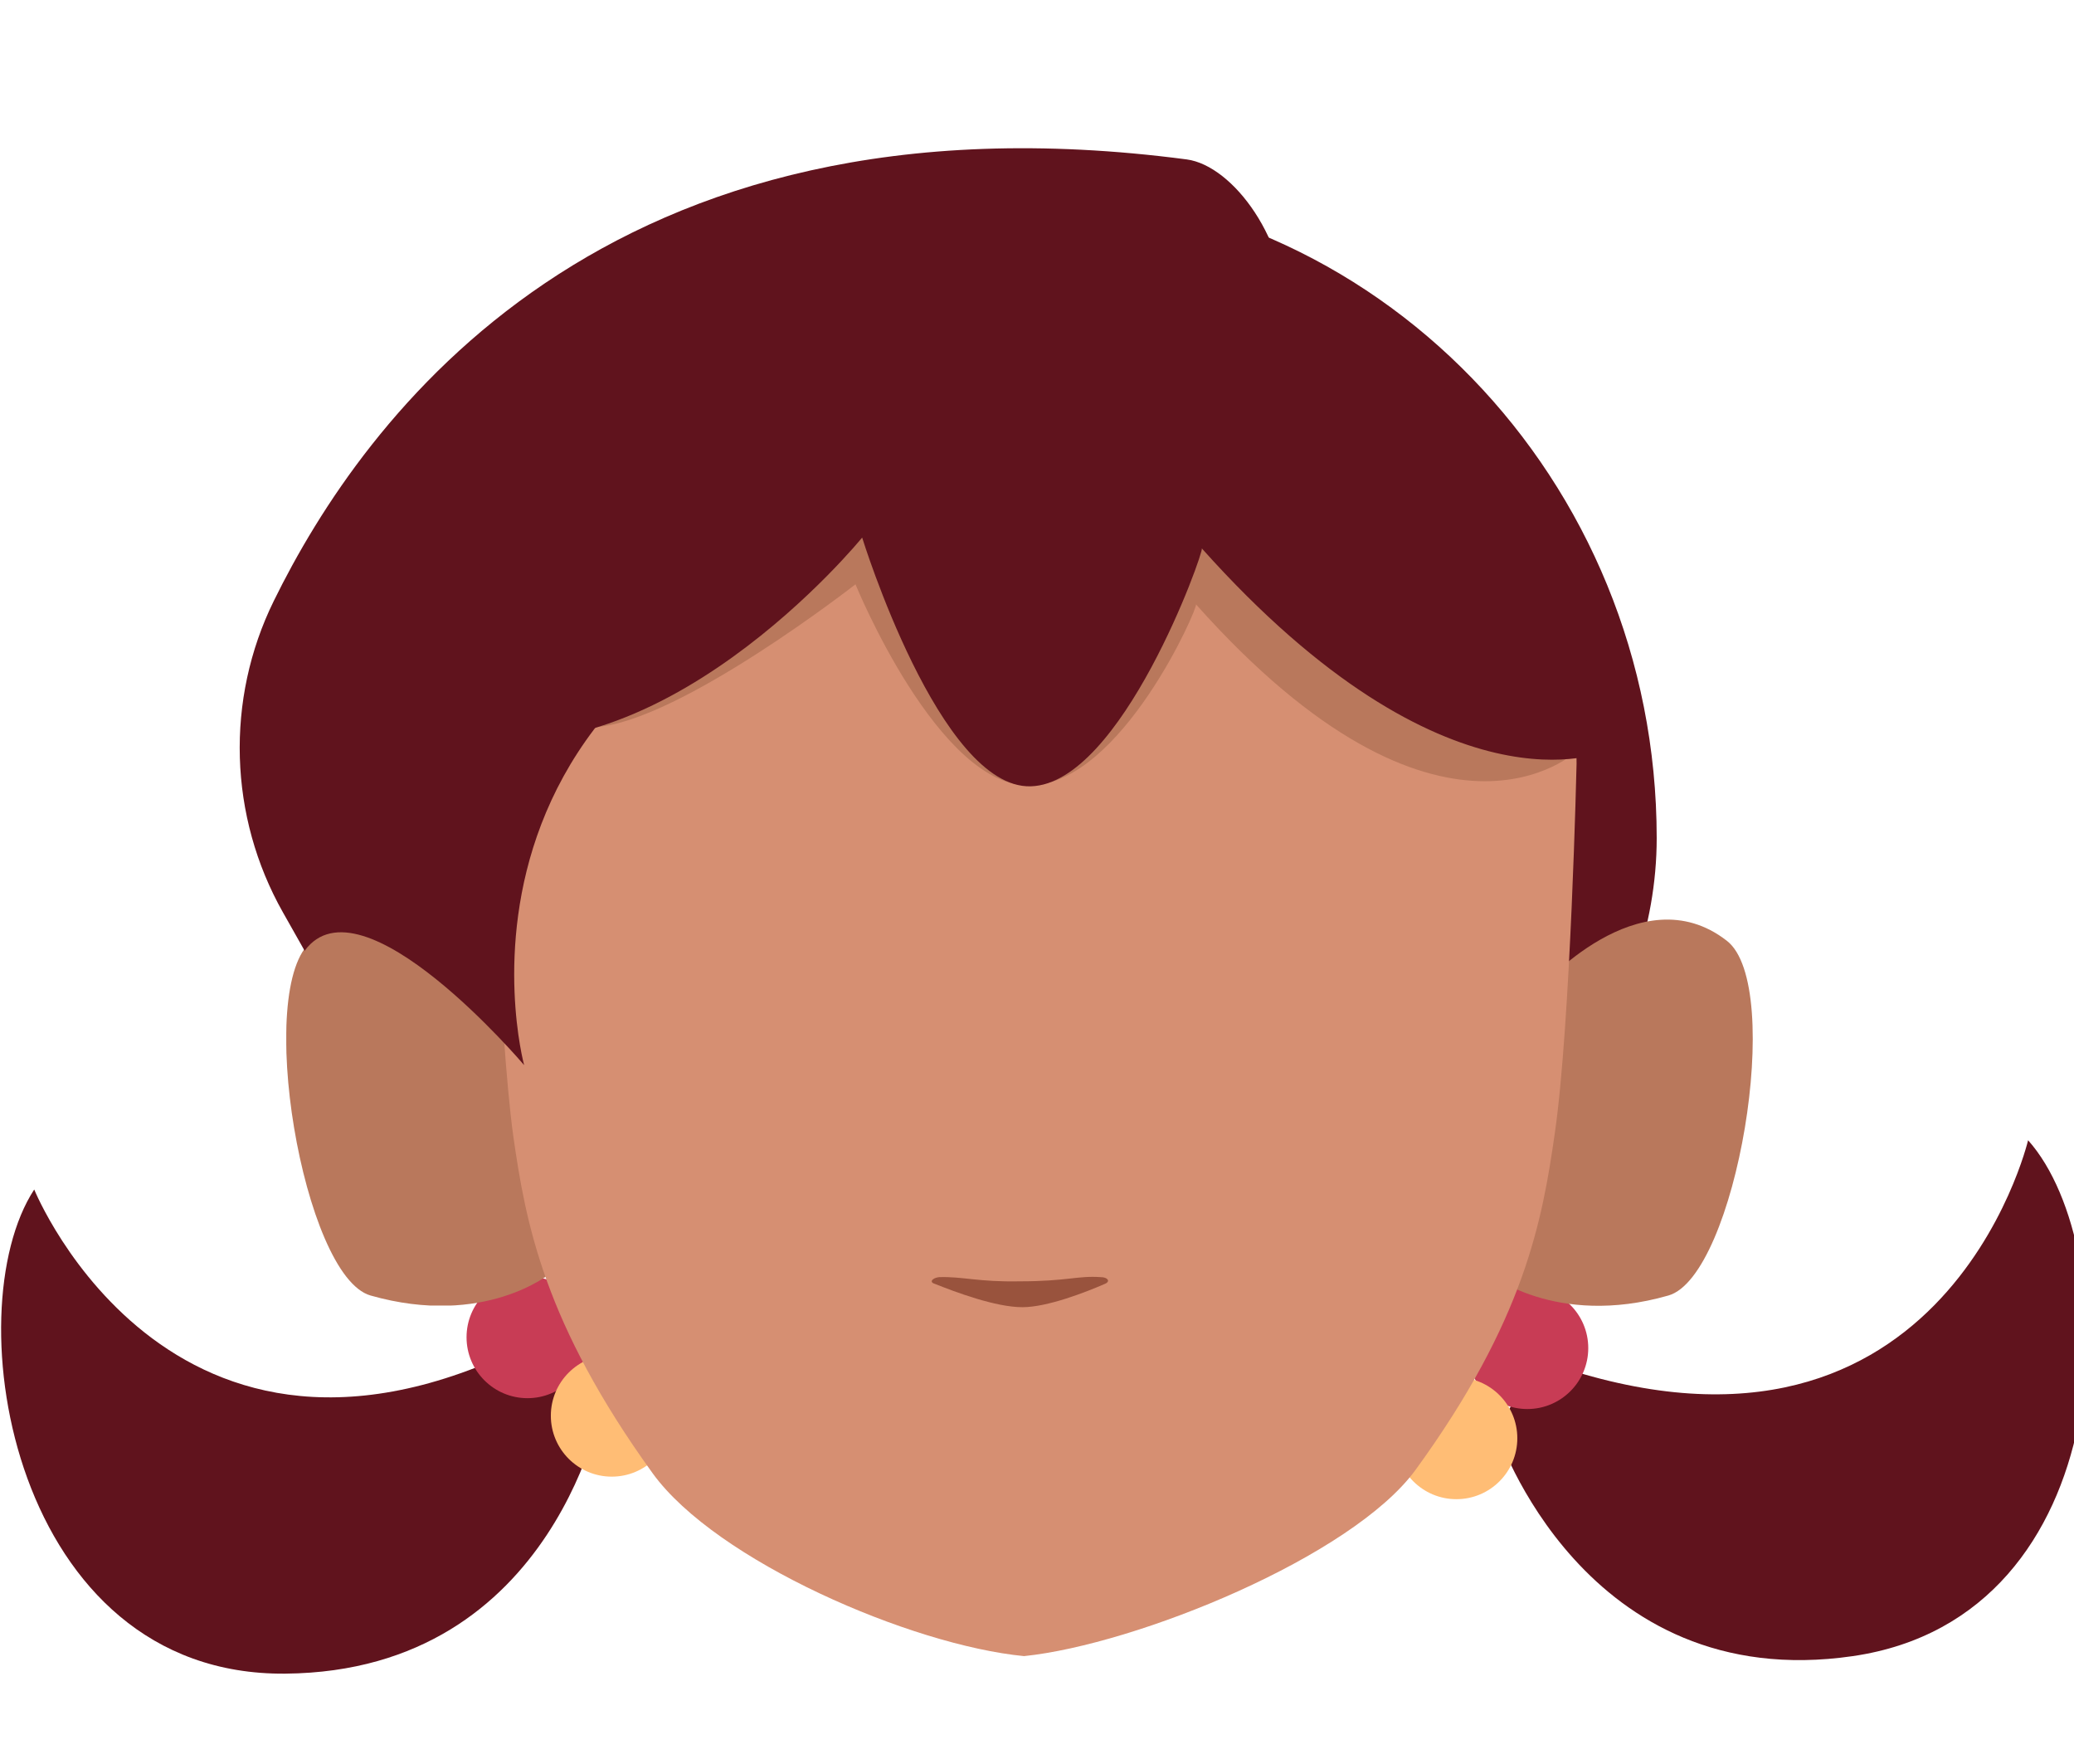 <?xml version="1.0" encoding="utf-8"?>
<!-- Generator: Adobe Illustrator 26.0.2, SVG Export Plug-In . SVG Version: 6.00 Build 0)  -->
<svg version="1.1" id="Calque_1" xmlns="http://www.w3.org/2000/svg" xmlns:xlink="http://www.w3.org/1999/xlink" x="0px" y="0px"
	 viewBox="0 0 248.5 211.3" style="enable-background:new 0 0 248.5 211.3;" xml:space="preserve">
<style type="text/css">
	.st0{fill:#60131D;}
	.st1{fill:#C83C55;}
	.st2{fill:#FFBD75;}
	.st3{clip-path:url(#SVGID_00000054253270192879194190000011924731694485855160_);}
	.st4{fill:#B9785C;}
	.st5{clip-path:url(#SVGID_00000146462760683363073500000010097498637353219770_);}
	.st6{fill:#D68F72;}
	.st7{fill:#99533D;}
</style>
<g>
	<g>
		<path class="st0" d="M4.1,142.5c0,0,17,41.9,62.1,17c0.3,0,6.1,8,6.1,8s-5.4,32.7-38.1,33S-5.5,157.2,4.1,142.5z"/>
		<circle class="st1" cx="63.2" cy="160.2" r="7.3"/>
		<circle class="st2" cx="73.3" cy="169.6" r="7.3"/>
	</g>
	<path class="st0" d="M47.5,100.4c0-43,33.8-77.9,75.5-77.9s75.5,34.9,75.5,77.9s-62,75-75.5,77.9C138.1,173,47.5,143.4,47.5,100.4z
		"/>
	<g>
		<path class="st0" d="M243,136.6c0,0-10.4,44-58.8,26.2c-0.3,0-4.8,8.8-4.8,8.8s10.3,31.5,42.6,26.8S254.7,149.7,243,136.6z"/>
		<circle class="st1" cx="183" cy="161.5" r="7.3"/>
		<circle class="st2" cx="174.5" cy="172.3" r="7.3"/>
	</g>
	<g id="random">
		<g>
			<g>
				<g>
					<defs>
						<polygon id="SVGID_1_" points="178.3,110.1 178.3,110.1 210,110.1 210,156.4 178.3,156.4 						"/>
					</defs>
					<clipPath id="SVGID_00000113345647960788097610000017440751515883183493_">
						<use xlink:href="#SVGID_1_"  style="overflow:visible;"/>
					</clipPath>
					<g style="clip-path:url(#SVGID_00000113345647960788097610000017440751515883183493_);">
						<path class="st4" d="M178.3,152.5l6.1-34c0,0,12.1-13.9,22.5-5.8c7,5.4,1.1,40.2-7,42.5C186.3,159.1,178.3,152.5,178.3,152.5z
							"/>
					</g>
				</g>
			</g>
		</g>
	</g>
	<g id="random2">
		<g>
			<g>
				<g>
					<defs>
						<polygon id="SVGID_00000098199927150218355860000008578420538325431482_" points="66,110.1 66,110.1 34.3,110.1 34.3,156.4 
							66,156.4 						"/>
					</defs>
					<clipPath id="SVGID_00000183957050138728145990000004562961298953414538_">
						<use xlink:href="#SVGID_00000098199927150218355860000008578420538325431482_"  style="overflow:visible;"/>
					</clipPath>
					<g style="clip-path:url(#SVGID_00000183957050138728145990000004562961298953414538_);">
						<path class="st4" d="M66,152.5l-6.1-34c0,0-12.1-13.9-22.5-5.8c-7,5.4-1.1,40.2,7,42.5C58.1,159.1,66,152.5,66,152.5z"/>
					</g>
				</g>
			</g>
		</g>
	</g>
	<path class="st6" d="M125.8,29.8h-2.5c-37.8,0-64.4,24.2-64.4,62.1c0,0,0.8,31.1,2.6,44.2c1.5,10.5,3.7,22.4,16.7,40.4
		c7.6,10.5,31,20.6,44.5,21.9l0,0c13.5-1.4,39.3-11.9,46.9-22.3c13.1-18,15.2-29.9,16.7-40.4c1.9-13.2,2.6-44.2,2.6-44.2
		c0-37.8-26.6-62.1-64.4-62.1h-2.5"/>
	<path class="st7" d="M112.5,153c-0.8,0.1-1.2,0.6-0.5,0.8c2.5,1,7.3,2.8,10.5,2.8c3,0,7.6-1.8,9.9-2.8c0.7-0.3,0.3-0.8-0.5-0.8
		c-2.8-0.2-4,0.5-9.7,0.5C117.2,153.6,115.3,152.9,112.5,153z"/>
	<path class="st0" d="M36.5,113.9c6.8-9.3,26.3,13.7,26.3,13.7s-15-55,61.5-66c44.6-6.5,29-41,17.9-42.5C72.3,9.9,43.5,50.2,32.8,72
		c-5.8,11.8-5.4,25.8,1.1,37.3L36.5,113.9z"/>
	<path class="st4" d="M71.4,87.1c0,0-16.5-60.9,49.1-60.9S188.9,90,188.9,90s-16.2,15.4-45.6-17.6c0.3,0.3-8.9,21.4-19.8,21.7
		C112.5,94.5,102.5,70,102.5,70S81.5,86.4,71.4,87.1z"/>
	<path class="st0" d="M53.3,87.7c0,0,1.9-62.4,67.5-62.4S192.3,90,192.3,90s-18.9,8.6-48.3-24.3c0.3,0.3-9.6,28.2-20.5,28.5
		c-10.9,0.3-20.2-29.8-20.2-29.8S78.6,94.8,53.3,87.7z"/>
</g>
</svg>
